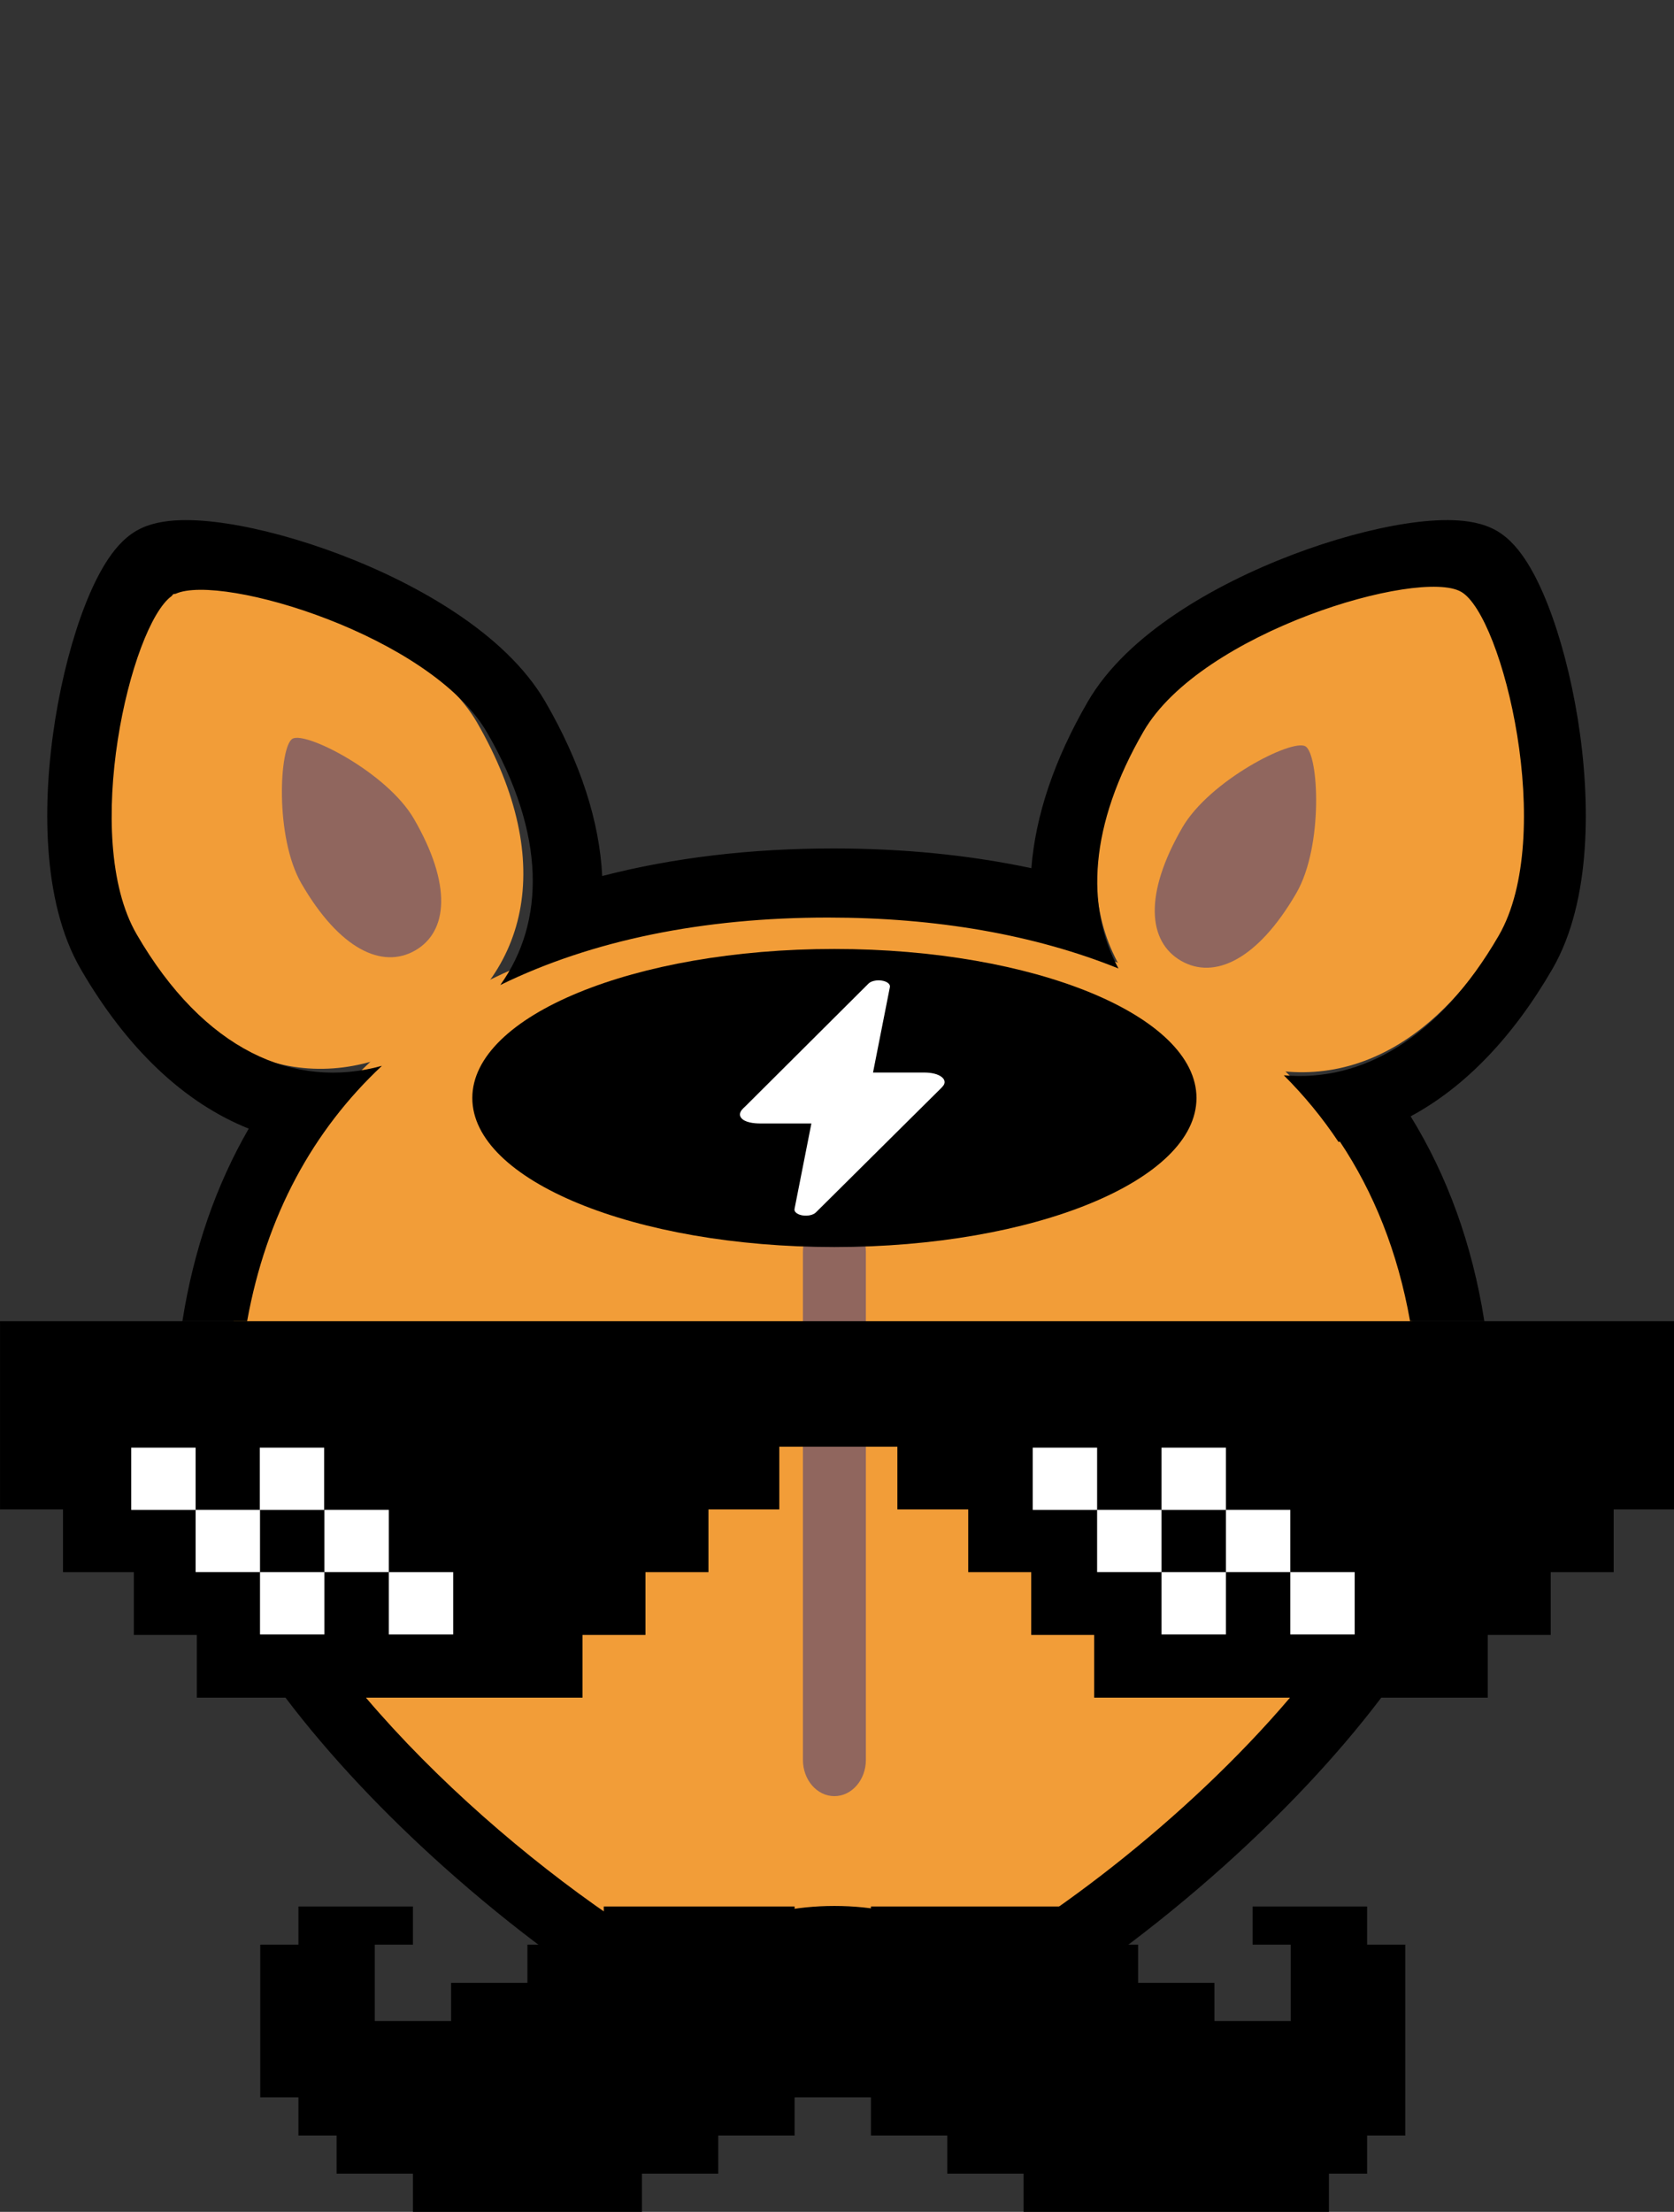 <?xml version="1.0" encoding="UTF-8" standalone="no"?>
<!-- Created with Inkscape (http://www.inkscape.org/) -->

<svg
   width="51.798mm"
   height="68.431mm"
   viewBox="0 0 51.798 68.431"
   version="1.1"
   id="svg5"
   inkscape:version="1.1.2 (0a00cf5, 2022-02-04)"
   sodipodi:docname="anon-sqirrel-2.svg"
   xmlns:inkscape="http://www.inkscape.org/namespaces/inkscape"
   xmlns:sodipodi="http://sodipodi.sourceforge.net/DTD/sodipodi-0.dtd"
   xmlns="http://www.w3.org/2000/svg"
   xmlns:svg="http://www.w3.org/2000/svg">
  <rect x="0" y="0" width="51.798" height="68.431" fill="#333333" stroke="none"/>
  <sodipodi:namedview
     id="namedview7"
     pagecolor="#505050"
     bordercolor="#eeeeee"
     borderopacity="1"
     inkscape:pageshadow="0"
     inkscape:pageopacity="0"
     inkscape:pagecheckerboard="0"
     inkscape:document-units="mm"
     showgrid="false"
     inkscape:zoom="1.1189113"
     inkscape:cx="81.329056"
     inkscape:cy="153.72085"
     inkscape:window-width="1440"
     inkscape:window-height="838"
     inkscape:window-x="0"
     inkscape:window-y="0"
     inkscape:window-maximized="1"
     inkscape:current-layer="layer1"
     fit-margin-top="0"
     fit-margin-left="0"
     fit-margin-right="0"
     fit-margin-bottom="0" />
  <defs
     id="defs2" />
  <g
     inkscape:label="Layer 1"
     inkscape:groupmode="layer"
     id="layer1"
     transform="translate(-82.34,-114.19)">
    <g
       style="fill:none"
       id="g899"
       transform="matrix(0.265,0,0,0.265,81.75,128.884)">
      <path
         d="m 168.289,112.115 c 0,28.571 -53.506,69.386 -69.969,69.386 -16.463,0 -69.969,-40.815 -69.969,-69.386 0,-40.575 29.053,-61.223 69.969,-61.223 40.916,0 69.969,20.648 69.969,61.223 z"
         fill="#f29d38"
         id="path824" />
      <path
         d="m 135.726,28.747 c 6.834,-11.837 32.689,-19.456 37.641,-16.598 4.951,2.859 11.281,29.06 4.446,40.897 -9.705,16.811 -23.382,20.32 -35.688,13.216 C 129.819,59.157 126.02,45.558 135.726,28.747 Z"
         fill="#f29d38"
         id="path826" />
      <path
         d="M 16.38,52.865 C 9.635,41.183 15.881,15.326 20.768,12.504 25.654,9.683 51.171,17.203 57.916,28.884 67.494,45.475 63.745,58.896 51.6,65.908 39.456,72.919 25.958,69.456 16.38,52.865 Z"
         fill="#f29d38"
         id="path828" />
      <path
         fill-rule="evenodd"
         clip-rule="evenodd"
         d="m 99.655,86.478 c 2.03,0 3.676,1.896 3.676,4.236 v 59.298 c 0,2.34 -1.646,4.236 -3.676,4.236 -2.03,0 -3.676,-1.896 -3.676,-4.236 V 90.713 c 0,-2.339 1.646,-4.236 3.676,-4.236 z"
         fill="#90665e"
         id="path830" />
      <path
         d="m 116.199,175.31 c 0,4.552 -7.407,8.242 -16.544,8.242 -9.137,0 -16.544,-3.69 -16.544,-8.242 0,-4.552 7.407,-8.242 16.544,-8.242 9.137,0 16.544,3.69 16.544,8.242 z"
         fill="#000000"
         id="path832" />
      <path
         d="m 141.934,72.741 c 0,9.61 -18.929,17.4 -42.279,17.4 -23.35,0 -42.279,-7.79 -42.279,-17.4 0,-9.61 18.929,-17.4 42.279,-17.4 23.35,0 42.279,7.79 42.279,17.4 z"
         fill="#000000"
         id="path834" />
      <path
         fill-rule="evenodd"
         clip-rule="evenodd"
         d="m 105.205,59.035 c 0.607,0.1 0.996,0.414 0.93,0.751 l -1.97,9.981 h 5.96 c 0.817,0 1.617,0.155 2.078,0.538 0.42,0.348 0.39,0.755 0.118,1.054 l -0.143,0.164 c -0.011,0.012 -0.022,0.024 -0.034,0.036 L 97.487,86.105 c -0.3,0.298 -0.954,0.441 -1.56,0.342 -0.606,-0.1 -0.996,-0.414 -0.929,-0.751 l 1.97,-9.981 h -5.96 c -0.738,0 -1.848,-0.107 -2.259,-0.687 -0.175,-0.247 -0.133,-0.484 -0.057,-0.654 0.077,-0.173 0.213,-0.33 0.35,-0.46 0.101,-0.096 0.162,-0.154 0.197,-0.186 0.008,-0.007 0.016,-0.014 0.023,-0.021 L 103.644,59.378 c 0.3,-0.299 0.954,-0.442 1.561,-0.343 z"
         fill="#ffffff"
         id="path836" />
      <path
         d="m 140.285,41.159 c 3.174,-5.479 12.799,-10.379 14.365,-9.478 1.566,0.901 2.119,11.655 -1.055,17.135 -4.509,7.781 -9.567,10.151 -13.458,7.912 -3.892,-2.239 -4.361,-7.788 0.148,-15.569 z"
         fill="#90665e"
         id="path838" />
      <path
         d="M 37.423,47.706 C 34.29,42.299 34.837,31.685 36.382,30.796 c 1.545,-0.889 11.043,3.946 14.177,9.354 4.449,7.679 3.987,13.156 0.146,15.365 -3.841,2.209 -8.832,-0.13 -13.281,-7.809 z"
         fill="#90665e"
         id="path840" />
      <path
         d="M 198,98.794 H 2.229 V 120.773 H 9.582 v 7.327 h 8.272 v 7.326 h 7.353 v 7.327 h 45.037 v -7.327 H 77.596 V 128.1 h 7.353 v -7.327 h 8.272 v -7.326 h 13.787 v 7.326 h 8.272 v 7.327 h 7.353 v 7.326 h 7.353 v 7.327 h 45.955 v -7.327 h 7.353 V 128.1 h 7.353 v -7.327 H 198 Z"
         fill="#000000"
         id="path842" />
      <path
         d="m 40.078,120.83 h -7.519 v -7.271 h 7.519 z"
         fill="#ffffff"
         id="path844" />
      <path
         d="m 32.587,128.096 h -7.519 v -7.272 h 7.519 z"
         fill="#ffffff"
         id="path846" />
      <path
         d="m 47.624,128.096 h -7.519 v -7.272 h 7.519 z"
         fill="#ffffff"
         id="path848" />
      <path
         d="m 130.331,120.83 h -7.519 v -7.271 h 7.519 z"
         fill="#ffffff"
         id="path850" />
      <path
         d="m 145.368,120.83 h -7.518 v -7.271 h 7.518 z"
         fill="#ffffff"
         id="path852" />
      <path
         d="m 145.368,135.369 h -7.518 v -7.271 h 7.518 z"
         fill="#ffffff"
         id="path854" />
      <path
         d="m 160.406,135.369 h -7.518 v -7.271 h 7.518 z"
         fill="#ffffff"
         id="path856" />
      <path
         d="M 55.143,135.369 H 47.624 v -7.271 h 7.519 z"
         fill="#ffffff"
         id="path858" />
      <path
         d="m 25.067,120.83 h -7.519 v -7.271 h 7.519 z"
         fill="#ffffff"
         id="path860" />
      <path
         d="m 40.105,135.369 h -7.519 v -7.271 h 7.519 z"
         fill="#ffffff"
         id="path862" />
      <path
         d="m 137.85,128.096 h -7.519 v -7.272 h 7.519 z"
         fill="#ffffff"
         id="path864" />
      <path
         d="m 152.887,128.096 h -7.518 v -7.272 h 7.518 z"
         fill="#ffffff"
         id="path866" />
      <path
         fill-rule="evenodd"
         clip-rule="evenodd"
         d="m 183.488,57.685 c -4.654,8.032 -10.271,13.822 -16.548,17.195 4.259,6.907 7.187,14.897 8.605,23.915 h -8.671 c -1.436,-8.078 -4.245,-15.049 -8.19,-20.957 -0.056,0.011 -0.112,0.021 -0.169,0.032 -1.875,-2.82 -4.011,-5.413 -6.386,-7.781 9.083,0.817 18.125,-4.275 25.091,-16.297 6.733,-11.62 0.498,-37.34 -4.381,-40.147 -4.878,-2.806 -30.351,4.673 -37.084,16.293 -6.326,10.918 -6.828,20.457 -2.932,27.682 -9.813,-3.956 -21.293,-5.945 -33.92,-5.945 -14.537,0 -27.555,2.636 -38.258,7.875 C 65.877,52.214 65.993,41.974 59.097,30.072 52.559,18.79 28.119,11.463 22.748,13.867 c -0.134,0.019 -0.23,0.038 -0.293,0.051 -0.043,0.047 -0.108,0.121 -0.192,0.228 C 17.488,17.584 11.639,42.332 18.176,53.613 26.043,67.191 36.595,71.812 46.82,68.985 38.796,76.499 33.309,86.446 31.082,98.794 h -7.557 C 24.846,90.395 27.476,82.888 31.271,76.317 23.749,73.311 17.051,67.007 11.649,57.685 9.297,53.627 8.223,48.632 7.876,43.673 7.525,38.661 7.896,33.366 8.686,28.469 9.474,23.576 10.704,18.938 12.148,15.236 c 0.72,-1.846 1.53,-3.553 2.421,-4.973 0.827,-1.318 1.993,-2.83 3.595,-3.752 1.601,-0.921 3.499,-1.171 5.058,-1.226 1.68,-0.059 3.568,0.096 5.533,0.397 3.939,0.605 8.585,1.863 13.232,3.629 4.651,1.767 9.439,4.095 13.619,6.903 4.137,2.779 7.941,6.204 10.293,10.262 4.107,7.088 6.322,13.951 6.644,20.348 8.335,-2.155 17.409,-3.217 26.993,-3.217 8.119,0 15.871,0.761 23.118,2.304 0.477,-6.135 2.672,-12.683 6.585,-19.436 2.352,-4.059 6.156,-7.484 10.293,-10.262 4.181,-2.808 8.968,-5.136 13.619,-6.903 4.648,-1.766 9.293,-3.024 13.233,-3.629 1.964,-0.302 3.852,-0.456 5.532,-0.397 1.559,0.055 3.457,0.305 5.058,1.226 1.602,0.921 2.768,2.434 3.595,3.752 0.891,1.42 1.701,3.127 2.421,4.973 1.444,3.702 2.673,8.339 3.462,13.233 0.789,4.897 1.16,10.192 0.81,15.204 -0.347,4.959 -1.421,9.954 -3.773,14.013 z M 35.562,142.752 c 5.242,6.921 11.64,13.618 18.339,19.626 8.209,7.362 16.994,13.797 24.887,18.419 3.945,2.311 7.731,4.205 11.16,5.534 3.358,1.301 6.674,2.179 9.587,2.179 2.912,0 6.229,-0.878 9.587,-2.179 3.428,-1.329 7.214,-3.223 11.159,-5.534 7.894,-4.622 16.678,-11.057 24.888,-18.419 6.699,-6.008 13.096,-12.705 18.339,-19.626 h -10.657 c -12.074,14.198 -29.051,27.103 -41.633,33.287 -1.859,0.943 -3.601,1.729 -5.197,2.348 -2.957,1.146 -5.121,1.6 -6.486,1.6 -0.412,0 -0.896,-0.042 -1.454,-0.131 -11.143,-0.828 -36.682,-17.768 -53.126,-37.104 z"
         fill="#000000"
         id="path868" />
    </g>
    <path
       id="path1964"
       style="stroke-width:0.148"
       d="m 91.574,173.173 v 1.181 h -1.181 v 1.181 1.181 1.181 1.181 h 1.181 v 1.181 h 1.181 v 1.181 h 1.181 1.181 v 1.181 h 1.181 1.181 1.181 1.181 1.181 1.181 v -1.181 h 1.181 1.181 v -1.181 h 1.181 1.181 v -1.181 h 1.181 1.181 v 1.181 h 1.181 1.181 v 1.181 h 1.181 1.181 v 1.181 h 1.181 1.181 1.181 1.181 1.181 1.181 1.181 1.181 v -1.181 h 1.181 v -1.181 h 1.181 v -1.181 -1.181 -1.181 -1.181 -1.181 h -1.181 v -1.181 h -1.181 -1.181 -1.181 v 1.181 h 1.181 v 1.181 1.181 h -1.181 -1.181 v -1.181 h -1.181 -1.181 v -1.181 h -1.181 -1.181 v -1.181 h -1.181 -1.181 -1.181 -1.181 -1.181 v 1.181 h -1.181 -1.181 v -1.181 h -1.181 -1.181 -1.181 -1.181 -1.181 v 1.181 h -1.181 -1.181 v 1.181 h -1.181 -1.181 v 1.181 h -1.181 -1.181 v -1.181 -1.181 h 1.181 v -1.181 h -1.181 -1.181 z" />
  </g>
</svg>

